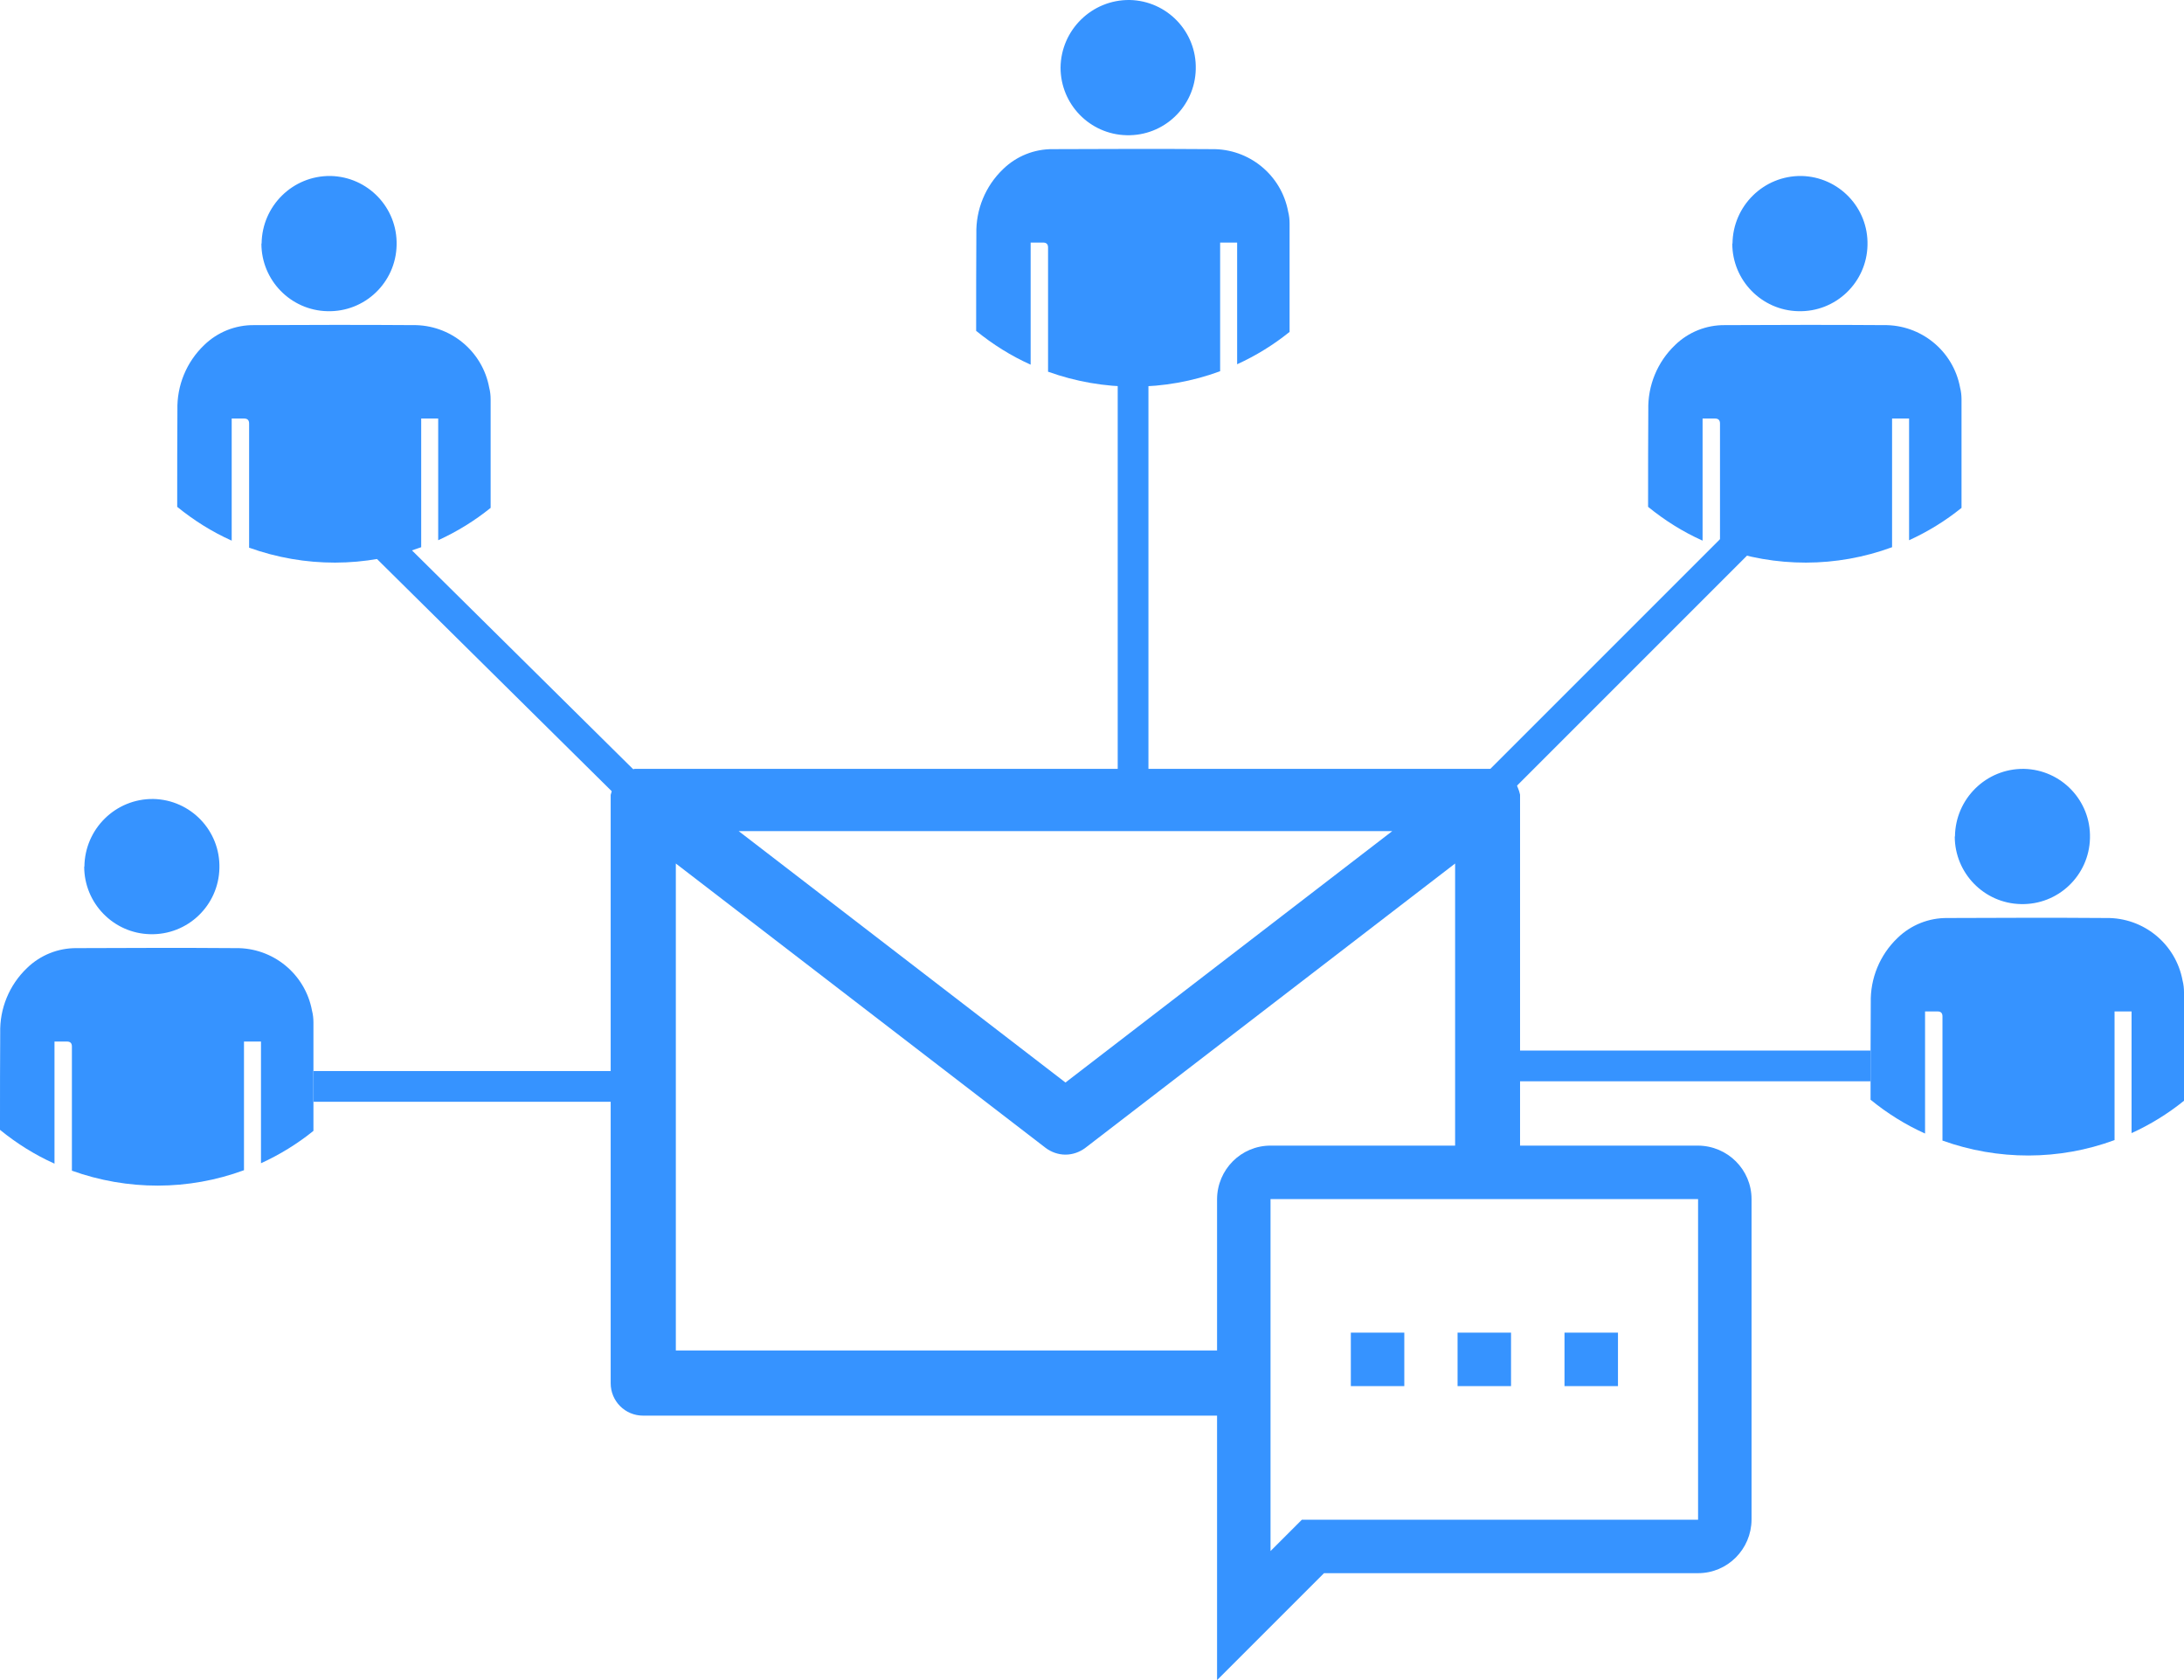 <?xml version="1.0" encoding="UTF-8"?><svg id="Layer_1" xmlns="http://www.w3.org/2000/svg" viewBox="0 0 106.61 82"><defs><style>.cls-1{fill:#3693ff;}.cls-2{fill:none;stroke:#3693ff;stroke-width:1.5px;}</style></defs><g id="Group_6848"><path id="Subtraction_4" class="cls-1" d="M60.31,69.1H31.39c-.88,0-1.58-.71-1.58-1.58v-28.53c0-.06,0-.13,0-.19,.05-.23,.16-.45,.33-.62,.02-.06,.05-.12,.08-.18,.07-.08,.15-.15,.24-.21,.07-.06,.15-.11,.24-.16l.27-.1c.06,0,.11,0,.17,0,.06,0,.11,0,.17,0h41.81l.27,.1c.18,.11,.34,.23,.49,.38,.03,.06,.06,.11,.08,.18,.06,.09,.11,.19,.14,.28,.04,.1,.08,.21,.1,.32,0,.06,0,.13,0,.19v18.05h-3.17v-14.88l-18.05,13.88c-.28,.21-.62,.33-.97,.33-.35,0-.69-.12-.97-.33l-18.05-13.88v23.77h27.33v3.17h0Zm-24.25-28.53l15.95,12.27,15.95-12.27h-31.89Z"/><path id="Intersection_1" class="cls-1" d="M3.51,57.15v-6.07q0-.24-.24-.24h-.61v5.96c-.96-.43-1.85-.99-2.66-1.65v-.25c0-1.49,0-2.99,.01-4.48-.03-1.19,.44-2.34,1.31-3.17,.65-.63,1.52-.98,2.43-.97,2.58-.01,5.17-.02,7.75,0,1.82-.03,3.4,1.26,3.73,3.05,.05,.19,.07,.39,.07,.58v5.29c-.78,.63-1.64,1.16-2.56,1.58v-5.94h-.83v6.28c-2.71,1-5.69,1-8.41,.02h0Zm.61-14.85c.02-1.84,1.52-3.32,3.36-3.3,0,0,0,0,.01,0h0c1.82,.04,3.27,1.55,3.22,3.38-.04,1.82-1.55,3.27-3.38,3.22-1.79-.04-3.22-1.51-3.22-3.3Z"/><path id="Intersection_3" class="cls-1" d="M12.16,26.74v-6.07q0-.24-.24-.24h-.61v5.96c-.96-.43-1.85-.99-2.66-1.65v-.25c0-1.49,0-2.99,.01-4.48-.03-1.19,.44-2.34,1.31-3.17,.65-.63,1.52-.98,2.43-.97,2.58-.01,5.17-.02,7.75,0,1.82-.03,3.4,1.26,3.73,3.05,.05,.19,.07,.39,.07,.58v5.29c-.78,.63-1.64,1.16-2.56,1.58v-5.94h-.83v6.28c-2.71,1-5.69,1-8.41,.02h0Zm.61-14.85c.02-1.84,1.52-3.32,3.36-3.3,0,0,0,0,.01,0h0c1.82,.04,3.27,1.55,3.22,3.38-.04,1.82-1.55,3.27-3.38,3.22-1.79-.04-3.22-1.51-3.22-3.3Z"/><path id="Intersection_4" class="cls-1" d="M51.16,18.15v-6.07q0-.24-.24-.24h-.61v5.96c-.96-.43-1.85-.99-2.66-1.65v-.25c0-1.49,0-2.99,.01-4.48-.03-1.19,.44-2.34,1.31-3.17,.65-.63,1.52-.98,2.43-.97,2.58-.01,5.17-.02,7.75,0,1.82-.03,3.4,1.26,3.73,3.05,.05,.19,.07,.39,.07,.58v5.29c-.78,.63-1.64,1.16-2.56,1.58v-5.94h-.83v6.28c-2.71,1-5.69,1-8.41,.02h0Zm.61-14.85C51.79,1.46,53.3-.02,55.14,0c0,0,0,0,.01,0h0c1.82,.04,3.27,1.55,3.22,3.38-.04,1.82-1.55,3.27-3.38,3.22-1.79-.04-3.22-1.51-3.22-3.3Z"/><path id="Intersection_5" class="cls-1" d="M83.96,26.74v-6.07q0-.24-.24-.24h-.61v5.96c-.96-.43-1.85-.99-2.66-1.65v-.25c0-1.49,0-2.99,.01-4.48-.03-1.19,.44-2.34,1.31-3.17,.65-.63,1.52-.98,2.43-.97,2.58-.01,5.17-.02,7.75,0,1.82-.03,3.4,1.26,3.73,3.05,.05,.19,.07,.39,.07,.58v5.29c-.78,.63-1.64,1.16-2.56,1.58v-5.94h-.83v6.28c-2.71,1-5.69,1-8.41,.02h0Zm.61-14.85c.02-1.84,1.52-3.32,3.36-3.3,0,0,0,0,.01,0h0c1.82,.04,3.27,1.55,3.22,3.38-.04,1.82-1.55,3.27-3.38,3.22-1.79-.04-3.22-1.51-3.22-3.3Z"/><path id="Intersection_6" class="cls-1" d="M94.82,55.68v-6.07q0-.24-.24-.24h-.61v5.96c-.96-.43-1.85-.99-2.66-1.65v-.25c0-1.49,0-2.99,.01-4.48-.03-1.19,.44-2.34,1.31-3.17,.65-.63,1.52-.98,2.43-.97,2.58-.01,5.17-.02,7.75,0,1.82-.03,3.4,1.26,3.73,3.05,.05,.19,.07,.39,.07,.58v5.29c-.78,.63-1.64,1.16-2.56,1.58v-5.94h-.83v6.28c-2.71,1-5.69,1-8.41,.02h0Zm.61-14.85c.02-1.84,1.52-3.32,3.36-3.3,0,0,0,0,.01,0h0c1.82,.04,3.27,1.55,3.22,3.38-.04,1.82-1.55,3.27-3.38,3.22-1.79-.04-3.22-1.51-3.22-3.3Z"/><g id="Group_6839"><path id="Path_10920" class="cls-1" d="M82.89,55.92h-20.87c-1.44,0-2.6,1.17-2.61,2.61v23.48l5.22-5.22h18.26c1.44,0,2.6-1.17,2.61-2.61v-15.65c0-1.44-1.17-2.6-2.61-2.61Zm0,18.26h-19.34l-1.53,1.53v-17.18h20.87v15.65Zm-16.95-9.13h2.61v2.61h-2.61v-2.61Zm10.43,0h2.61v2.61h-2.61v-2.61Zm-5.22,0h2.61v2.61h-2.61v-2.61Z"/></g><line id="Line_1" class="cls-2" x1="30.31" y1="53.03" x2="15.31" y2="53.03"/><line id="Line_2" class="cls-2" x1="73.31" y1="52.03" x2="91.31" y2="52.03"/><line id="Line_4" class="cls-2" x1="55.31" y1="39.03" x2="55.31" y2="18.03"/><line id="Line_5" class="cls-2" x1="72.31" y1="39.03" x2="86.31" y2="25.03"/><line id="Line_6" class="cls-2" x1="31.31" y1="39" x2="18.31" y2="26.14"/></g></svg>